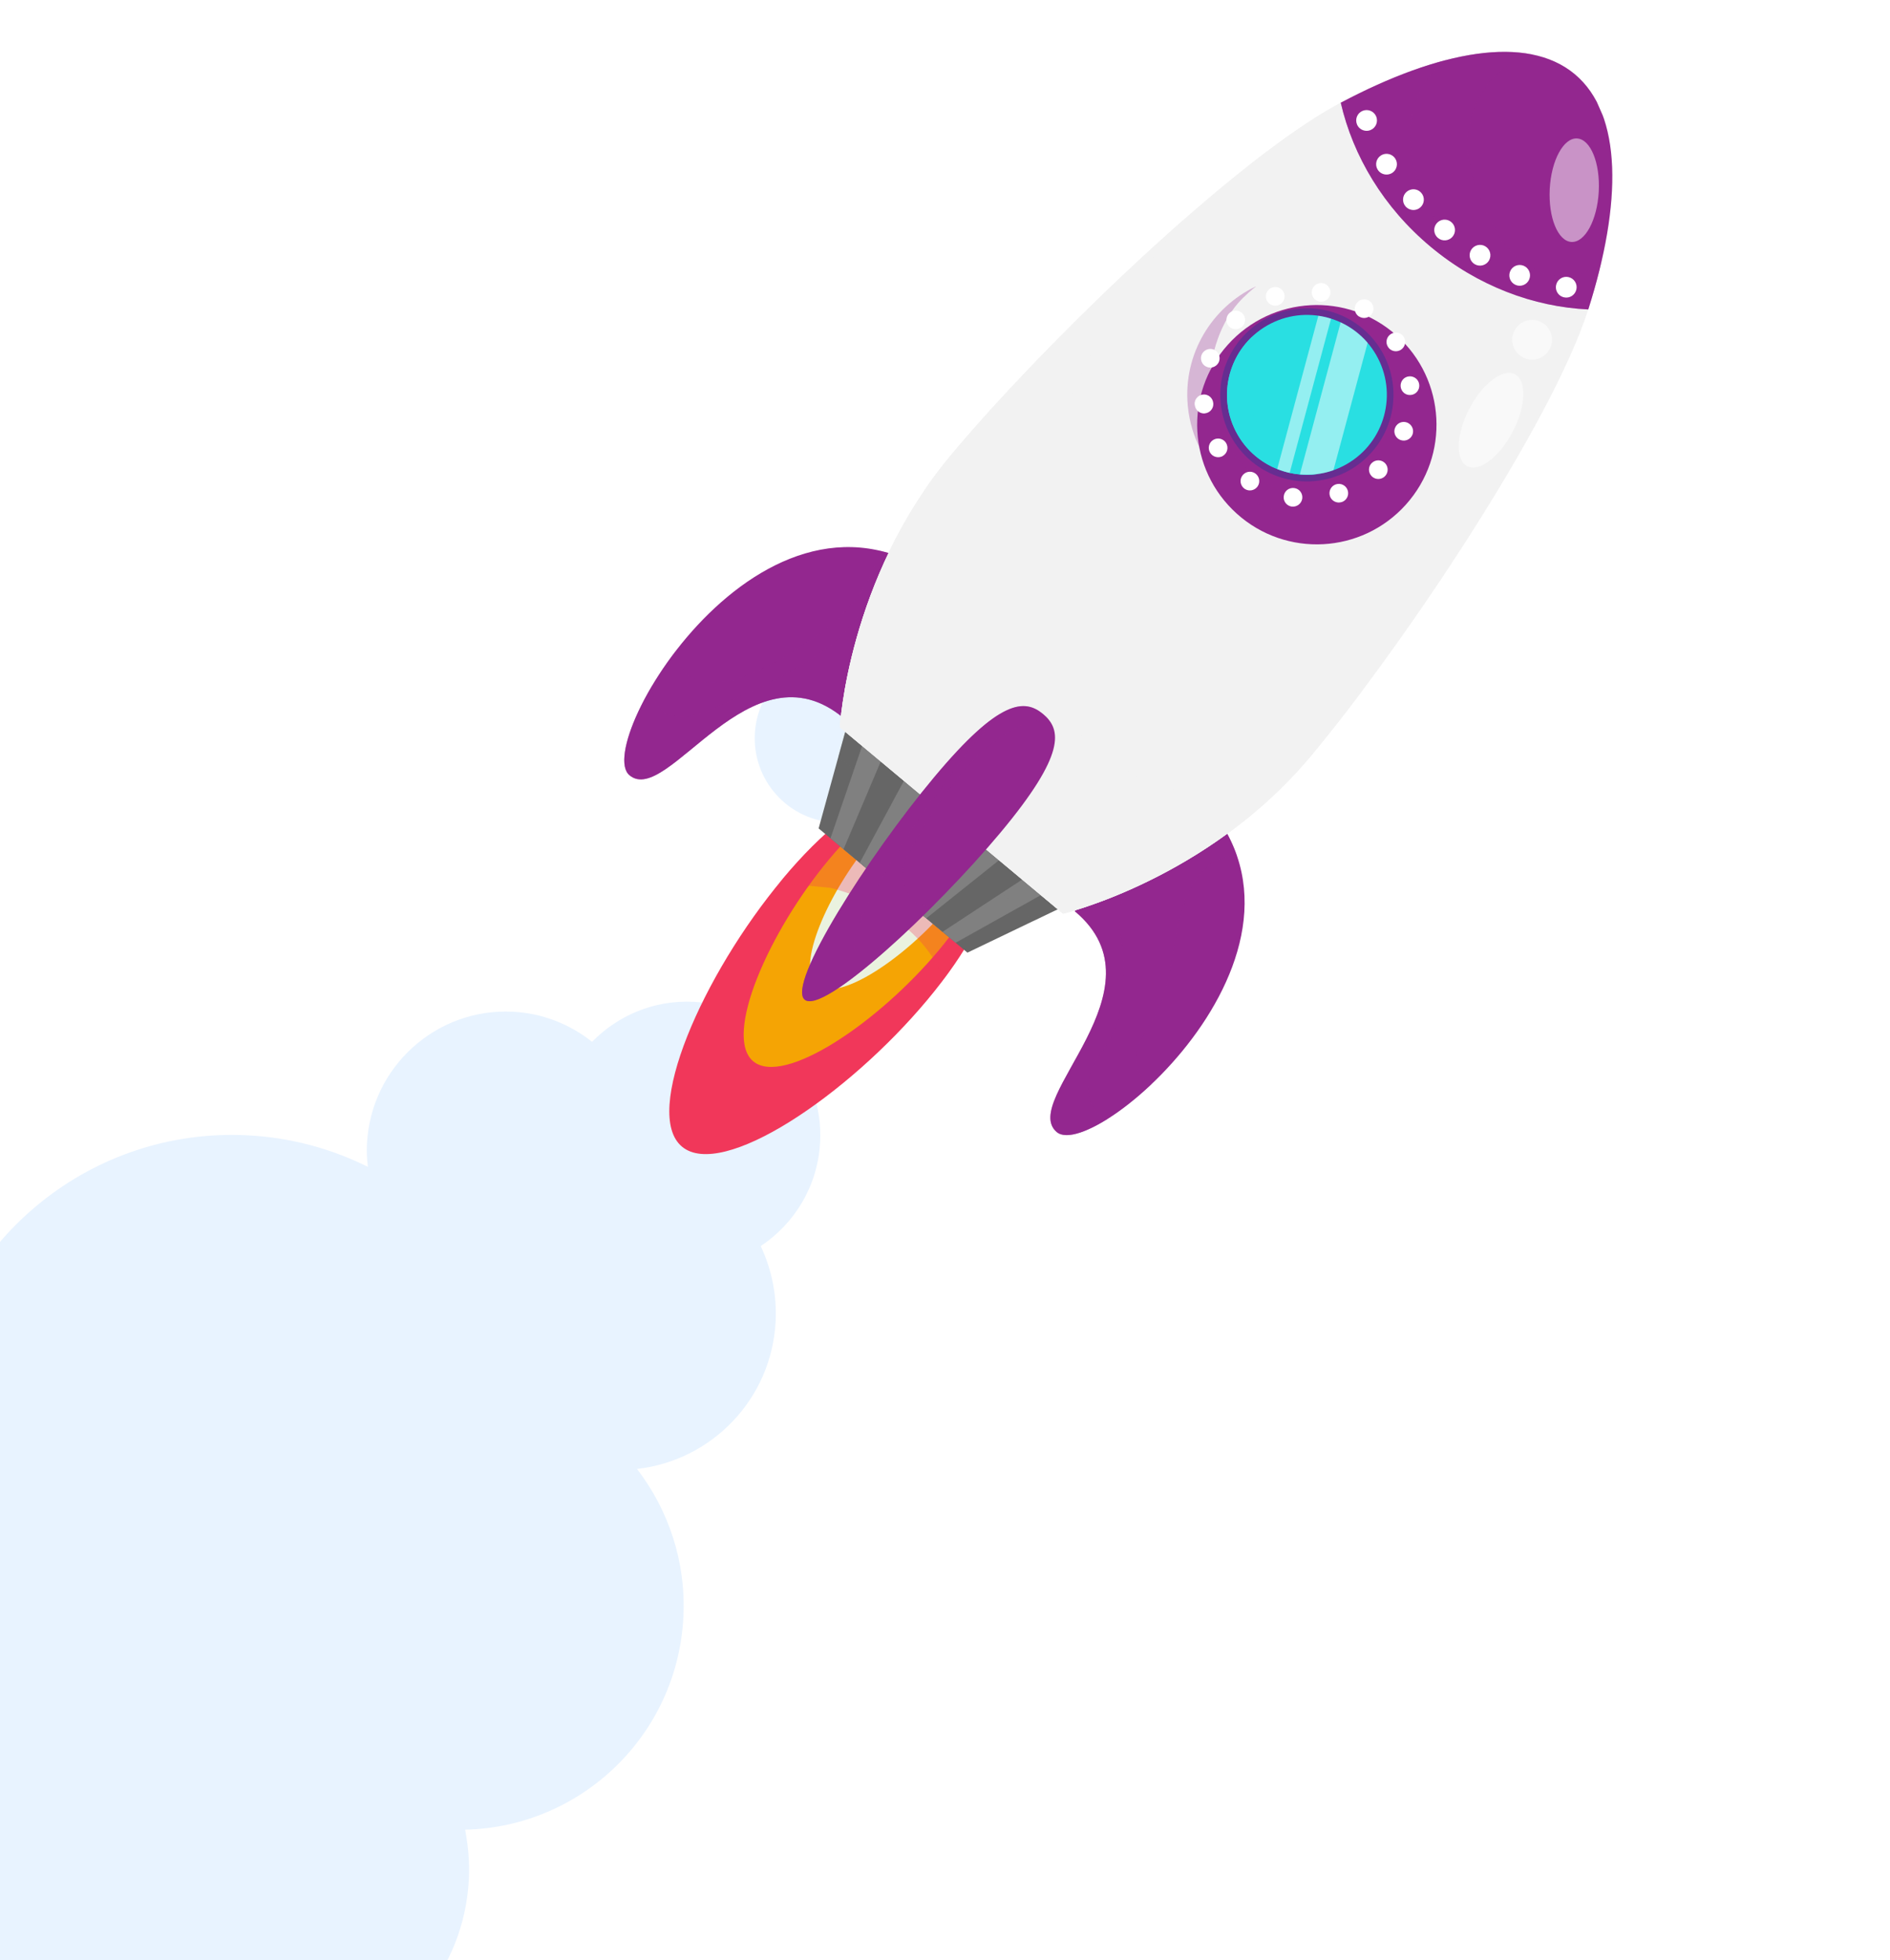 <svg width="190" height="197" viewBox="0 0 190 197" fill="none" xmlns="http://www.w3.org/2000/svg">
<g clip-path="url(#clip0_659_182)">
<g clip-path="url(#clip1_659_182)">
<g clip-path="url(#clip2_659_182)">
<path d="M99.691 71.558C101.611 71.654 103.246 70.173 103.343 68.248C103.44 66.323 101.963 64.685 100.043 64.588C98.123 64.491 96.488 65.973 96.391 67.897C96.293 69.822 97.771 71.461 99.691 71.558Z" fill="#E8F3FF"/>
<path d="M78.66 67.904C75.193 71.046 74.922 76.41 78.055 79.885C81.189 83.36 86.539 83.63 90.006 80.488C93.473 77.346 93.744 71.982 90.611 68.507C87.477 65.032 82.127 64.763 78.66 67.904Z" fill="#E8F3FF"/>
<path d="M8.942 304.754C18.576 297.174 25.021 285.617 25.688 272.383C26.403 258.219 20.342 245.29 10.366 236.736C22.239 234.099 31.383 223.805 32.027 211.038C32.088 209.833 32.051 208.656 31.949 207.492C40.312 205.353 46.675 197.962 47.134 188.872C47.22 187.17 47.063 185.504 46.759 183.894C58.432 183.63 68.1 174.393 68.699 162.525C68.981 156.936 67.187 151.742 64.038 147.638C71.548 146.793 77.577 140.625 77.972 132.804C78.108 130.106 77.548 127.518 76.474 125.241C79.897 122.967 82.225 119.172 82.448 114.755C82.535 113.021 82.282 111.35 81.75 109.793C85.479 109.096 88.37 105.909 88.57 101.958C88.804 97.317 85.246 93.354 80.6 93.12C75.954 92.885 72.1 96.394 71.805 100.968C71.137 100.821 70.452 100.722 69.747 100.687C65.758 100.485 62.097 102.072 59.522 104.711C57.314 102.958 54.576 101.837 51.548 101.685C43.843 101.296 37.279 107.244 36.89 114.969C36.85 115.756 36.892 116.515 36.982 117.276C33.316 115.449 29.213 114.324 24.872 114.105C9.269 113.318 -4.184 124.344 -6.932 139.34C-14.907 138.568 -23.172 141 -29.585 146.827C-39.481 155.795 -41.913 169.938 -36.502 181.433C-39.972 180.179 -43.676 179.413 -47.552 179.217C-68.65 178.153 -86.624 194.442 -87.691 215.592C-87.739 216.54 -87.738 217.474 -87.721 218.408C-88.693 218.263 -89.684 218.165 -90.693 218.114C-99.536 217.668 -107.698 220.911 -113.744 226.466C-121.26 217.232 -132.481 211.095 -145.297 210.448C-163.992 209.505 -180.528 220.537 -187.517 236.833C-190.005 235.21 -192.94 234.176 -196.128 234.015C-202.312 233.703 -207.89 236.674 -211.212 241.401C-219.333 237.144 -228.467 234.525 -238.223 234.033C-264.8 232.692 -288.462 247.438 -299.849 269.743C-302.506 268.595 -305.407 267.852 -308.467 267.698C-313.449 267.447 -318.153 268.691 -322.158 271.033C-323.909 268.497 -326.777 266.774 -330.077 266.608C-335.556 266.331 -340.226 270.395 -340.819 275.791C-352.315 270.316 -365.026 266.954 -378.53 266.273C-398.427 265.269 -417.226 270.213 -433.273 279.515C-436.745 277.021 -440.938 275.457 -445.52 275.226C-451.799 274.91 -457.598 277.145 -461.968 280.998L8.942 304.754Z" fill="#E8F3FF"/>
</g>
</g>
<g clip-path="url(#clip3_659_182)">
<path d="M78.688 88.328C70.606 98.004 64.54 111.889 68.559 115.245C72.578 118.602 85.16 110.159 93.24 100.478C101.322 90.802 101.845 83.554 97.826 80.197C93.807 76.841 86.768 78.647 78.686 88.323L78.688 88.328Z" fill="#F1375A"/>
<path d="M83.373 86.338C77.268 93.645 72.686 104.136 75.723 106.669C78.76 109.202 88.263 102.825 94.367 95.517C100.472 88.21 100.866 82.735 97.829 80.202C94.792 77.67 89.477 79.031 83.373 86.338Z" fill="#F5A404"/>
<path d="M87.549 84.564C83.212 89.759 79.954 97.213 82.112 99.015C84.272 100.818 91.028 96.285 95.365 91.089C99.703 85.893 99.988 82.005 97.829 80.203C95.67 78.4 91.894 79.371 87.557 84.567L87.549 84.564Z" fill="#EAF2DF"/>
<g style="mix-blend-mode:multiply" opacity="0.3">
<path d="M91.275 93.408C89.031 91.338 86.419 89.95 83.449 89.231C81.901 89.08 80.359 88.932 78.811 88.781C78.639 88.781 78.47 88.785 78.301 88.789C78.428 88.632 78.558 88.48 78.686 88.323C86.768 78.647 93.808 76.841 97.826 80.197C101.554 83.308 101.373 89.76 94.887 98.394C94.098 96.465 92.894 94.802 91.267 93.405L91.275 93.408Z" fill="#F1375A"/>
</g>
<path d="M95.702 59.134C77.639 44.051 59.417 74.694 63.282 77.916C67.141 81.139 75.43 64.348 84.812 72.176L95.707 59.132L95.702 59.134Z" fill="#93278F"/>
<g style="mix-blend-mode:multiply" opacity="0.3">
<path d="M68.207 66.546C69.523 69.433 73.031 68.763 75.385 67.757C77.878 66.695 80.179 65.237 82.386 63.68C84.172 62.422 85.671 60.884 86.841 59.028C87.565 57.875 87.992 56.61 88.428 55.349C90.817 55.898 93.263 57.099 95.701 59.134L84.806 72.178C75.424 64.35 67.133 81.137 63.276 77.918C61.726 76.621 63.747 70.883 67.895 65.472C67.936 65.828 68.038 66.189 68.201 66.548L68.207 66.546Z" fill="#93278F"/>
</g>
<g style="mix-blend-mode:multiply" opacity="0.3">
<path d="M65.612 69.241C65.829 72.77 69.36 72.311 71.681 71.262C75.441 69.563 79.492 67.774 82.844 65.361C86.25 62.911 87.922 59.384 89.272 55.568C91.394 56.189 93.545 57.337 95.701 59.134L84.806 72.178C75.424 64.35 67.133 81.137 63.276 77.918C62.045 76.887 63.067 73.062 65.615 68.828C65.613 68.969 65.603 69.106 65.609 69.249L65.612 69.241Z" fill="#93278F"/>
</g>
<path d="M118.94 78.536C137.003 93.618 110.1 117.006 106.241 113.783C102.381 110.559 117.429 99.413 108.045 91.58L118.94 78.536Z" fill="#93278F"/>
<g style="mix-blend-mode:multiply" opacity="0.3">
<path d="M124.35 86.021C123.911 86.017 123.464 86.08 123.018 86.219C120.884 86.901 119.715 88.845 119.013 90.844C117.836 94.185 118.025 97.796 116.611 101.089C115.993 102.526 114.902 103.739 114.422 105.229C113.964 106.627 114.39 108.467 115.785 108.945C111.723 112.804 107.584 114.91 106.243 113.788C102.383 110.564 117.431 99.418 108.047 91.585L118.942 78.541C121.742 80.88 123.461 83.414 124.353 86.026L124.35 86.021Z" fill="#93278F"/>
</g>
<g style="mix-blend-mode:multiply" opacity="0.3">
<path d="M123.359 83.788C119.905 83.352 115.785 85.69 113.871 88.234C111.999 90.727 112.644 93.485 112.926 96.326C113.146 98.561 112.926 101.368 112.053 103.468C111.418 104.982 110.212 106.22 109.658 107.761C108.954 109.724 109.515 111.784 111.301 112.489C108.993 113.932 107.081 114.485 106.243 113.788C102.384 110.564 117.432 99.418 108.047 91.585L118.942 78.541C120.934 80.208 122.373 81.972 123.362 83.794L123.359 83.788Z" fill="#93278F"/>
</g>
<path d="M84.973 73.543L106.337 91.385L97.255 95.746L82.296 83.262L84.973 73.543Z" fill="#666666"/>
<path d="M86.674 74.964L104.636 89.963L96.066 94.754L83.486 84.255L86.674 74.964Z" fill="#808080"/>
<path d="M88.546 76.531L102.759 88.398L94.755 93.656L84.802 85.35L88.546 76.531Z" fill="#666666"/>
<path d="M90.874 78.475L100.43 86.455L93.119 92.296L86.432 86.713L90.874 78.475Z" fill="#808080"/>
<path d="M93.804 80.922L97.504 84.013L91.07 90.584L88.482 88.424L93.804 80.922Z" fill="#666666"/>
<g style="mix-blend-mode:multiply" opacity="0.3">
<path d="M86.674 74.964L85.845 77.38L84.274 76.067L84.974 73.543L86.674 74.964Z" fill="#666666"/>
<path d="M106.337 91.385L103.983 92.518L102.415 91.21L104.637 89.963L106.337 91.385Z" fill="#666666"/>
<path d="M104.637 89.963L102.415 91.21L100.685 89.764L102.76 88.398L104.637 89.963Z" fill="#808080"/>
<path d="M88.546 76.531L87.573 78.82L85.845 77.38L86.674 74.964L88.546 76.531Z" fill="#808080"/>
<path d="M102.76 88.398L100.684 89.764L98.535 87.97L100.431 86.454L102.76 88.398Z" fill="#666666"/>
<path d="M90.875 78.475L89.722 80.615L87.573 78.82L88.546 76.531L90.875 78.475Z" fill="#666666"/>
<path d="M100.431 86.454L98.535 87.97L95.835 85.714L97.504 84.013L100.431 86.454Z" fill="#808080"/>
<path d="M93.804 80.922L92.422 82.871L89.722 80.615L90.875 78.475L93.804 80.922Z" fill="#808080"/>
<path d="M97.504 84.013L95.835 85.714L92.422 82.871L93.804 80.922L97.504 84.013Z" fill="#666666"/>
</g>
<path d="M136.086 10.406C136.138 10.453 136.191 10.487 136.257 10.521C136.315 10.553 136.378 10.582 136.442 10.598C136.509 10.62 136.578 10.634 136.645 10.643C136.713 10.651 136.783 10.652 136.85 10.648C136.918 10.643 136.987 10.626 137.05 10.611C137.116 10.588 137.18 10.56 137.236 10.529C137.3 10.501 137.351 10.46 137.403 10.418C137.454 10.377 137.508 10.327 137.55 10.278C137.591 10.228 137.631 10.172 137.665 10.107C137.697 10.049 137.726 9.985 137.742 9.921C137.764 9.854 137.78 9.79 137.786 9.718C137.795 9.651 137.796 9.581 137.791 9.513C137.787 9.445 137.77 9.377 137.755 9.314C137.732 9.248 137.712 9.187 137.673 9.128C137.645 9.064 137.604 9.012 137.562 8.961C137.477 8.853 137.369 8.767 137.251 8.698C137.192 8.667 137.129 8.638 137.065 8.622C136.998 8.6 136.934 8.584 136.862 8.578C136.795 8.569 136.727 8.573 136.659 8.578C136.591 8.582 136.523 8.599 136.454 8.617C136.388 8.639 136.324 8.667 136.268 8.698C136.205 8.726 136.153 8.768 136.102 8.809C136.045 8.853 135.996 8.9 135.954 8.95C135.907 9.002 135.87 9.063 135.839 9.121C135.807 9.179 135.778 9.243 135.762 9.307C135.74 9.373 135.724 9.437 135.718 9.51C135.709 9.577 135.708 9.647 135.718 9.712C135.722 9.78 135.737 9.843 135.755 9.912C135.777 9.978 135.805 10.041 135.836 10.098C135.864 10.161 135.906 10.213 135.947 10.264C135.989 10.316 136.038 10.37 136.088 10.412L136.086 10.406Z" fill="white"/>
<path d="M159.362 29.836C159.414 29.883 159.475 29.919 159.533 29.951C159.591 29.983 159.654 30.012 159.718 30.028C159.785 30.049 159.854 30.063 159.922 30.072C159.989 30.081 160.059 30.081 160.127 30.077C160.194 30.073 160.263 30.055 160.326 30.04C160.392 30.018 160.456 29.99 160.512 29.959C160.576 29.931 160.627 29.889 160.679 29.848C160.73 29.806 160.785 29.757 160.826 29.707C160.868 29.657 160.907 29.602 160.941 29.536C160.973 29.478 161.002 29.415 161.018 29.35C161.04 29.284 161.056 29.22 161.062 29.147C161.071 29.08 161.072 29.01 161.067 28.942C161.063 28.875 161.046 28.806 161.031 28.743C161.008 28.677 160.98 28.613 160.949 28.557C160.921 28.493 160.88 28.442 160.838 28.39C160.753 28.282 160.645 28.196 160.527 28.128C160.468 28.096 160.405 28.067 160.341 28.051C160.274 28.029 160.213 28.019 160.14 28.012C160.073 28.004 160.003 28.003 159.935 28.007C159.867 28.012 159.799 28.029 159.736 28.044C159.67 28.067 159.606 28.095 159.55 28.125C159.486 28.153 159.434 28.195 159.383 28.236C159.326 28.28 159.277 28.327 159.236 28.377C159.061 28.587 158.974 28.866 158.994 29.142C158.999 29.21 159.016 29.278 159.033 29.346C159.056 29.413 159.076 29.473 159.109 29.535C159.137 29.599 159.179 29.65 159.221 29.701C159.264 29.758 159.311 29.807 159.361 29.849L159.362 29.836Z" fill="white"/>
<path d="M84.437 73.1C84.437 73.1 85.226 58.178 95.604 45.747C104.937 34.573 124.186 15.941 134.79 10.328C144.659 5.102 153.487 3.429 158.304 7.45C163.123 11.475 163.051 20.458 159.667 31.096C156.03 42.528 141.124 64.793 131.797 75.965C121.417 88.39 106.868 91.83 106.868 91.83L84.43 73.097L84.437 73.1Z" fill="#F2F2F2"/>
<g style="mix-blend-mode:multiply">
<path d="M158.304 7.45C160.802 9.535 161.985 12.956 162.072 17.245C158.078 14.84 153.255 14.852 148.766 15.654C138.849 17.43 130.961 23.011 124.661 30.682C119.076 37.483 114.627 45.344 114.83 54.377C114.919 58.367 116.196 63.085 118.638 66.315C122.117 70.91 127.493 72.189 132.898 70.744C134.326 70.358 135.71 69.859 137.057 69.275C135.193 71.758 133.413 74.028 131.797 75.965C121.417 88.39 106.868 91.83 106.868 91.83L84.43 73.097C84.43 73.097 85.219 58.175 95.597 45.744C104.929 34.57 124.178 15.938 134.783 10.325C144.651 5.099 153.479 3.427 158.296 7.447L158.304 7.45Z" fill="#F2F2F2"/>
</g>
<g style="mix-blend-mode:multiply">
<path d="M107.103 41.161C105.31 45.54 103.504 50.252 103.106 54.995C102.34 64.117 105.379 74.01 114.427 78.07C119.275 80.239 124.169 80.361 128.869 79.143C118.886 88.993 106.87 91.835 106.87 91.835L84.432 73.102C84.432 73.102 85.221 58.18 95.599 45.749C101.233 39.003 110.485 29.537 119.266 21.86C114.106 27.55 109.957 34.171 107.098 41.164L107.103 41.161Z" fill="#F2F2F2"/>
</g>
<path d="M134.79 10.328C136.022 15.68 139.081 20.838 143.821 24.797C148.56 28.756 154.184 30.845 159.669 31.101C163.056 20.456 163.128 11.473 158.304 7.45C153.485 3.424 144.656 5.097 134.79 10.328Z" fill="#93278F"/>
<g style="mix-blend-mode:multiply" opacity="0.3">
<path d="M154.1 5.492C152.426 5.808 150.812 6.794 149.517 8.566C145.901 13.528 147.843 18.681 150.583 23.498C152.1 26.165 154.749 28.058 157.934 27.693C159.038 27.564 160.062 27.141 160.938 26.509C160.588 27.993 160.165 29.528 159.662 31.098C154.176 30.842 148.552 28.753 143.813 24.794C139.074 20.835 136.014 15.677 134.783 10.325C142.243 6.37 149.103 4.458 154.092 5.489L154.1 5.492Z" fill="#93278F"/>
</g>
<g style="mix-blend-mode:multiply" opacity="0.3">
<path d="M145.322 6.053C145.266 6.097 145.214 6.138 145.157 6.182C141.357 9.438 141.136 13.919 142.679 18.393C143.944 22.044 146.035 25.873 149.15 28.295C147.29 27.362 145.499 26.196 143.811 24.789C139.071 20.83 136.012 15.672 134.78 10.32C138.492 8.351 142.053 6.891 145.313 6.044L145.322 6.053Z" fill="#93278F"/>
</g>
<path d="M146.026 23.786C146.397 23.345 146.336 22.687 145.895 22.317C145.454 21.946 144.796 22.007 144.426 22.448C144.055 22.889 144.115 23.547 144.557 23.917C144.998 24.287 145.656 24.227 146.026 23.786Z" fill="white"/>
<path d="M148.245 26.55C148.742 26.846 149.382 26.686 149.68 26.194C149.975 25.697 149.815 25.058 149.323 24.76C148.832 24.463 148.187 24.625 147.889 25.117C147.622 25.563 147.726 26.132 148.115 26.456C148.155 26.489 148.2 26.52 148.245 26.55Z" fill="white"/>
<path d="M142.781 20.85C143.216 20.47 143.257 19.812 142.876 19.377C142.495 18.942 141.837 18.901 141.402 19.282C140.967 19.663 140.926 20.32 141.307 20.755C141.344 20.796 141.381 20.837 141.426 20.868C141.815 21.191 142.392 21.192 142.781 20.85Z" fill="white"/>
<path d="M152.383 28.645C152.915 28.861 153.529 28.599 153.738 28.064C153.952 27.526 153.694 26.924 153.162 26.707C152.624 26.493 152.016 26.753 151.807 27.288C151.635 27.719 151.769 28.198 152.106 28.475C152.188 28.547 152.281 28.601 152.388 28.643L152.383 28.645Z" fill="white"/>
<path d="M139.945 17.387C140.43 17.079 140.58 16.437 140.269 15.946C139.961 15.46 139.319 15.311 138.828 15.621C138.342 15.929 138.193 16.571 138.501 17.057C138.561 17.151 138.63 17.235 138.717 17.304C139.056 17.587 139.55 17.63 139.945 17.387Z" fill="white"/>
<path d="M157.229 29.884C157.791 30.012 158.345 29.655 158.472 29.092C158.599 28.53 158.24 27.971 157.68 27.849C157.117 27.722 156.558 28.081 156.437 28.642C156.349 29.035 156.496 29.427 156.785 29.667C156.912 29.77 157.059 29.845 157.229 29.884Z" fill="white"/>
<path d="M137.786 13.069C138.316 12.849 138.566 12.233 138.346 11.702C138.118 11.169 137.51 10.922 136.979 11.143C136.448 11.363 136.196 11.973 136.419 12.509C136.488 12.669 136.586 12.804 136.713 12.906C137.002 13.147 137.417 13.225 137.786 13.069Z" fill="white"/>
<g filter="url(#filter0_d_659_182)">
<path d="M122.431 31.649C126.87 26.707 134.476 26.298 139.419 30.736C144.361 35.174 144.769 42.778 140.329 47.721C135.89 52.663 128.284 53.072 123.342 48.634C118.399 44.196 117.991 36.592 122.431 31.649Z" fill="#93278F"/>
</g>
<g style="mix-blend-mode:multiply" opacity="0.3">
<path d="M126.245 28.803C125.774 29.174 125.333 29.571 124.912 29.983C122.737 32.134 121.54 35.763 121.653 38.767C121.763 41.734 123.228 45.336 125.557 47.28C128.145 49.439 130.993 50.516 134.341 50.536C135.44 50.542 136.51 50.352 137.533 50.011C136.035 50.902 134.314 51.486 132.461 51.652C125.841 52.248 120 47.366 119.404 40.747C118.938 35.58 121.816 30.885 126.245 28.79L126.245 28.803Z" fill="#93278F"/>
</g>
<path d="M125.136 49.137C125.565 49.424 126.151 49.3 126.438 48.87C126.722 48.435 126.603 47.86 126.171 47.568C125.736 47.284 125.153 47.4 124.869 47.835C124.602 48.237 124.689 48.769 125.051 49.073C125.078 49.093 125.108 49.117 125.136 49.137ZM122.939 45.818C123.386 45.552 123.527 44.977 123.261 44.53C122.998 44.088 122.421 43.942 121.973 44.208C121.526 44.474 121.385 45.048 121.651 45.496C121.711 45.59 121.777 45.668 121.857 45.735C122.156 45.983 122.588 46.029 122.941 45.823L122.939 45.818ZM129.856 50.913C130.367 50.98 130.842 50.62 130.915 50.106C130.982 49.595 130.627 49.118 130.111 49.053C129.597 48.98 129.122 49.34 129.057 49.857C129.011 50.187 129.143 50.503 129.385 50.707C129.515 50.815 129.68 50.889 129.863 50.916L129.856 50.913ZM121.118 41.548C121.635 41.499 122.019 41.045 121.97 40.529C121.97 40.529 121.963 40.513 121.966 40.505C121.917 39.988 121.463 39.604 120.951 39.651C120.432 39.695 120.056 40.152 120.097 40.666C120.097 40.666 120.102 40.676 120.104 40.681C120.104 40.681 120.109 40.692 120.111 40.697C120.135 40.953 120.261 41.183 120.442 41.338C120.624 41.492 120.87 41.575 121.125 41.551L121.118 41.548ZM134.88 50.465C135.374 50.305 135.643 49.776 135.483 49.282C135.324 48.788 134.794 48.52 134.3 48.679C133.806 48.839 133.538 49.368 133.695 49.857C133.753 50.034 133.855 50.179 133.985 50.287C134.224 50.486 134.556 50.563 134.878 50.459L134.88 50.465ZM121.336 36.885C121.82 37.066 122.36 36.823 122.548 36.341C122.728 35.857 122.485 35.317 122.004 35.129C121.519 34.949 120.979 35.192 120.791 35.673C120.65 36.058 120.771 36.48 121.071 36.729C121.148 36.79 121.236 36.847 121.341 36.883L121.336 36.885ZM139.21 47.882C139.584 47.522 139.598 46.933 139.243 46.556C138.883 46.182 138.288 46.17 137.912 46.526C137.535 46.881 137.523 47.475 137.884 47.849C137.908 47.876 137.931 47.898 137.961 47.923C138.322 48.227 138.861 48.213 139.21 47.882ZM124.874 32.832C125.251 32.476 125.263 31.882 124.908 31.506C124.547 31.131 123.958 31.117 123.582 31.473C123.207 31.833 123.193 32.422 123.548 32.798C123.573 32.826 123.603 32.851 123.625 32.873C123.984 33.171 124.525 33.162 124.874 32.832ZM140.785 44.221C141.272 44.406 141.81 44.158 141.998 43.676C142.178 43.192 141.935 42.652 141.448 42.466C140.961 42.281 140.424 42.529 140.238 43.016C140.089 43.398 140.216 43.818 140.515 44.067C140.595 44.133 140.681 44.184 140.785 44.221ZM128.486 30.678C128.98 30.518 129.256 29.992 129.097 29.498C128.937 29.004 128.408 28.736 127.911 28.89C127.417 29.05 127.141 29.576 127.301 30.07C127.359 30.247 127.461 30.392 127.593 30.506C127.833 30.705 128.164 30.781 128.486 30.678ZM141.825 39.698C142.344 39.654 142.721 39.197 142.677 38.678C142.633 38.159 142.176 37.782 141.657 37.827C141.138 37.87 140.761 38.327 140.805 38.846C140.829 39.102 140.955 39.332 141.137 39.486C141.318 39.641 141.564 39.724 141.82 39.7L141.825 39.698ZM132.68 30.315C133.194 30.388 133.669 30.027 133.74 29.509C133.812 28.995 133.452 28.52 132.935 28.455C132.424 28.387 131.946 28.743 131.881 29.259C131.836 29.589 131.97 29.91 132.21 30.11C132.339 30.217 132.499 30.293 132.682 30.32L132.68 30.315ZM140.804 35.172C141.251 34.907 141.397 34.329 141.132 33.882C140.868 33.44 140.289 33.289 139.844 33.56C139.396 33.826 139.25 34.403 139.519 34.843C139.574 34.939 139.645 35.015 139.72 35.084C140.019 35.333 140.451 35.378 140.804 35.172ZM136.614 31.802C137.044 32.089 137.627 31.973 137.914 31.543C138.206 31.111 138.084 30.53 137.652 30.238C137.217 29.954 136.634 30.07 136.35 30.505C136.083 30.907 136.165 31.442 136.526 31.746C136.554 31.765 136.581 31.785 136.611 31.81L136.614 31.802Z" fill="white"/>
<path d="M122.714 40.462C123.147 45.252 127.375 48.782 132.16 48.35C136.95 47.916 140.482 43.688 140.051 38.904C139.618 34.115 135.39 30.584 130.605 31.016C125.82 31.448 122.283 35.678 122.714 40.462Z" fill="#662D91"/>
<path d="M124.424 43.697C126.641 47.54 131.553 48.858 135.396 46.64C139.24 44.423 140.559 39.512 138.342 35.669C136.125 31.827 131.213 30.509 127.369 32.726C123.526 34.943 122.207 39.855 124.424 43.697Z" fill="#29DFE2"/>
<g style="mix-blend-mode:multiply">
<path d="M125.642 34.554C124.87 36.939 124.979 40.21 126.257 42.431C127.679 44.892 129.618 46.57 132.265 47.563C132.342 47.593 132.413 47.612 132.49 47.642C129.347 48.076 126.11 46.619 124.426 43.702C122.515 40.385 123.237 36.28 125.936 33.791C125.826 34.048 125.725 34.308 125.639 34.561L125.642 34.554Z" fill="#29DFE2"/>
</g>
<g style="mix-blend-mode:overlay" opacity="0.5">
<path d="M134.773 32.4C135.794 32.878 136.723 33.566 137.486 34.454L134.05 47.256C132.947 47.644 131.794 47.776 130.674 47.678L134.773 32.4Z" fill="white"/>
</g>
<g style="mix-blend-mode:overlay" opacity="0.5">
<path d="M132.525 31.739C132.959 31.802 133.388 31.899 133.807 32.032L129.651 47.525C129.222 47.428 128.804 47.301 128.397 47.137L132.531 31.736L132.525 31.739Z" fill="white"/>
</g>
<path d="M93.907 78.121C87.288 86.047 79.056 98.936 80.896 100.474C82.736 102.011 93.954 91.613 100.573 83.687C107.192 75.761 106.706 73.308 104.866 71.77C103.026 70.233 100.526 70.196 93.907 78.121Z" fill="#93278F"/>
<g style="mix-blend-mode:multiply" opacity="0.3">
<path d="M104.866 71.77C105.058 71.933 105.236 72.109 105.393 72.293C102.231 72.381 99.182 74.877 97.168 77.135C95.287 79.246 93.76 81.676 92.295 84.086C91.442 85.492 90.322 87.244 90.879 88.963C91.477 90.805 92.584 91.276 93.951 90.898C88.205 96.667 82.194 101.571 80.892 100.481C79.053 98.944 87.284 86.054 93.903 78.129C100.523 70.203 103.023 70.241 104.863 71.778L104.866 71.77Z" fill="#93278F"/>
</g>
<g style="mix-blend-mode:multiply" opacity="0.3">
<path d="M100.458 71.79C100.034 72.267 99.595 72.783 99.133 73.334C92.514 81.26 84.282 94.149 86.122 95.686C86.95 96.375 89.653 94.664 92.986 91.86C87.55 97.195 82.127 101.505 80.896 100.474C79.056 98.936 87.288 86.047 93.907 78.121C96.767 74.701 98.855 72.759 100.458 71.79Z" fill="#93278F"/>
</g>
<g style="mix-blend-mode:overlay" opacity="0.5">
<path d="M155.795 18.983C155.641 21.857 156.617 24.242 157.975 24.318C159.338 24.392 160.568 22.123 160.721 19.25C160.874 16.377 159.898 13.992 158.54 13.915C157.183 13.839 155.948 16.11 155.795 18.983Z" fill="white"/>
</g>
<g style="mix-blend-mode:overlay" opacity="0.5">
<path d="M147.699 41.1C146.375 43.658 146.288 46.236 147.494 46.86C148.707 47.488 150.758 45.923 152.085 43.371C153.41 40.814 153.496 38.236 152.291 37.611C151.078 36.984 149.026 38.548 147.699 41.1Z" fill="white"/>
</g>
<g style="mix-blend-mode:overlay" opacity="0.5">
<path d="M152.244 33.229C151.737 34.211 152.121 35.418 153.103 35.925C154.086 36.432 155.293 36.048 155.8 35.066C156.307 34.083 155.923 32.877 154.941 32.37C153.958 31.863 152.751 32.246 152.244 33.229Z" fill="white"/>
</g>
</g>
</g>
<defs>
<filter id="filter0_d_659_182" x="119.351" y="27.657" width="25.059" height="27.055" filterUnits="userSpaceOnUse" color-interpolation-filters="sRGB">
<feFlood flood-opacity="0" result="BackgroundImageFix"/>
<feColorMatrix in="SourceAlpha" type="matrix" values="0 0 0 0 0 0 0 0 0 0 0 0 0 0 0 0 0 0 127 0" result="hardAlpha"/>
<feOffset dx="1" dy="3"/>
<feColorMatrix type="matrix" values="0 0 0 0 0 0 0 0 0 0 0 0 0 0 0 0 0 0 0.8 0"/>
<feBlend mode="normal" in2="BackgroundImageFix" result="effect1_dropShadow_659_182"/>
<feBlend mode="normal" in="SourceGraphic" in2="effect1_dropShadow_659_182" result="shape"/>
</filter>
<clipPath id="clip0_659_182">
<rect width="190" height="197" fill="white"/>
</clipPath>
<clipPath id="clip1_659_182">
<rect width="98" height="304" fill="white" transform="translate(0 7)"/>
</clipPath>
<clipPath id="clip2_659_182">
<rect width="586.675" height="274.345" fill="white" transform="translate(-448.177 7) rotate(2.888)"/>
</clipPath>
<clipPath id="clip3_659_182">
<rect width="85.222" height="126.729" fill="white" transform="matrix(-0.402 -0.916 -0.916 0.402 190.284 78.05)"/>
</clipPath>
</defs>
</svg>

